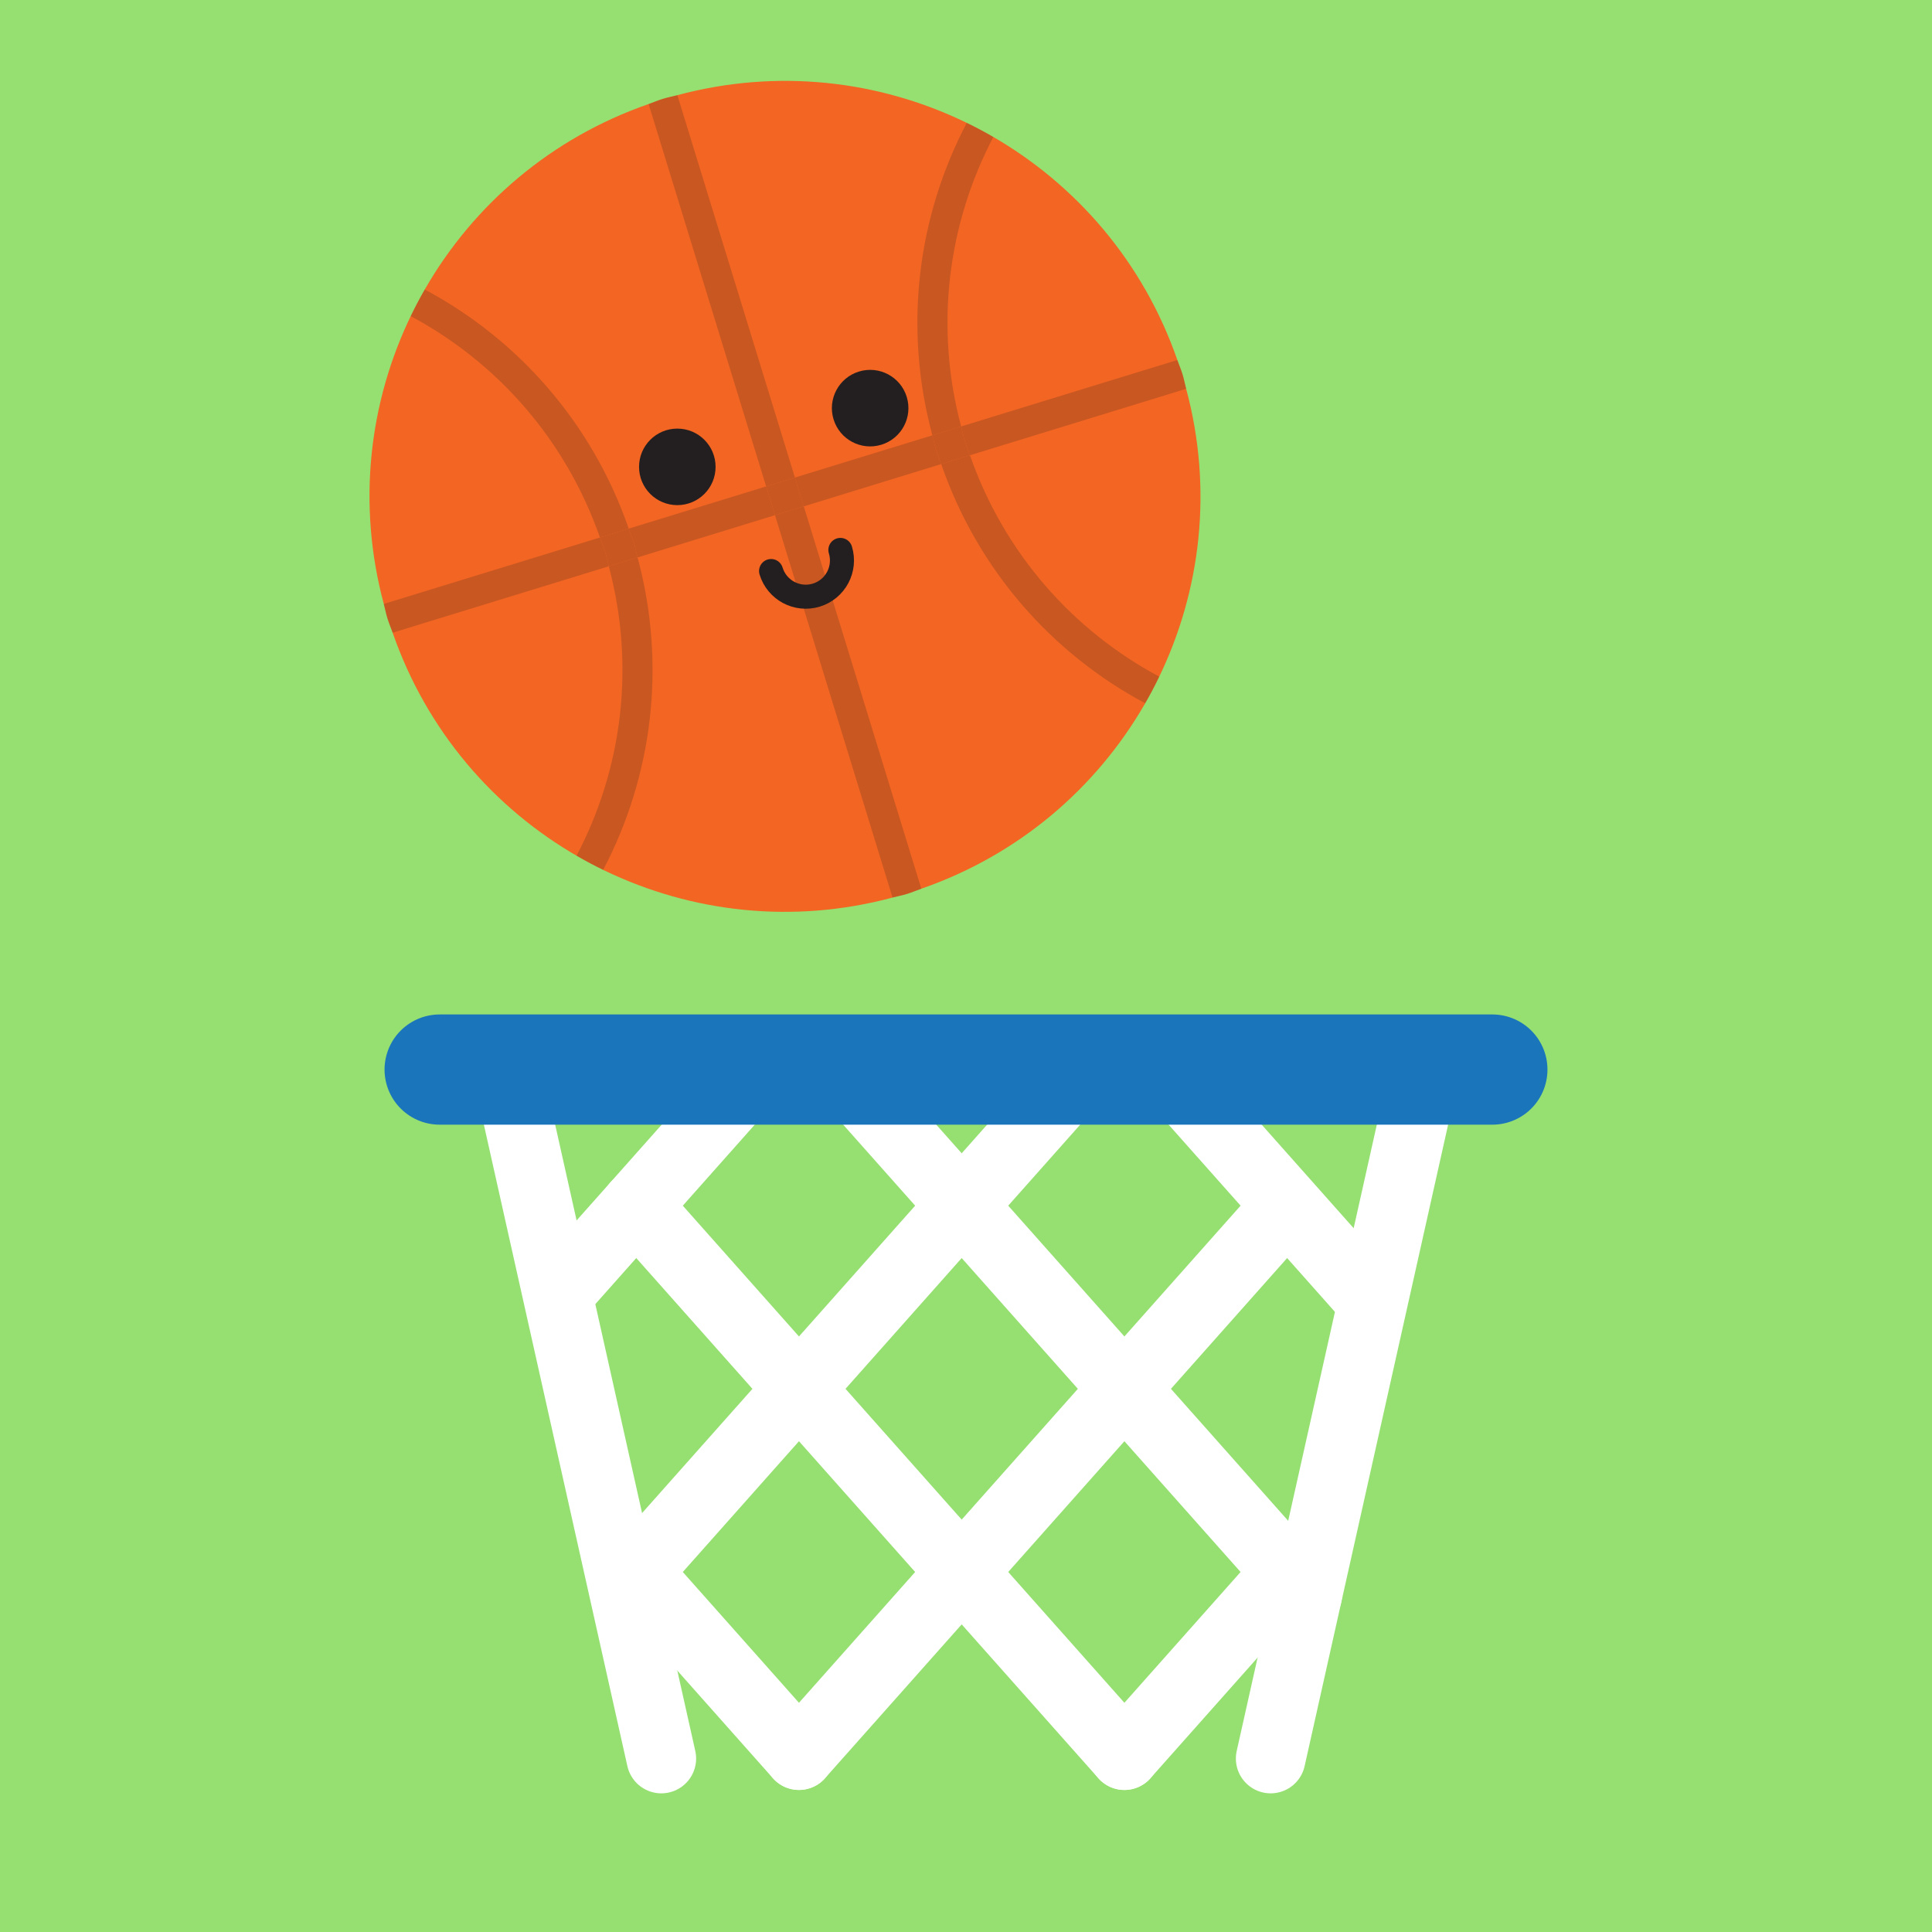 <?xml version="1.0" encoding="utf-8"?>
<!-- Generator: Adobe Illustrator 16.0.0, SVG Export Plug-In . SVG Version: 6.00 Build 0)  -->
<!DOCTYPE svg PUBLIC "-//W3C//DTD SVG 1.1//EN" "http://www.w3.org/Graphics/SVG/1.1/DTD/svg11.dtd">
<svg version="1.1" xmlns="http://www.w3.org/2000/svg" xmlns:xlink="http://www.w3.org/1999/xlink" x="0px" y="0px"
	 width="412.001px" height="412px" viewBox="0 0 412.001 412" enable-background="new 0 0 412.001 412" xml:space="preserve">
<g id="Layer_1">
</g>
<g id="amarillo" display="none">
	<rect display="inline" fill="#FEED72" width="412.001" height="412"/>
</g>
<g id="verde">
	<rect fill="#96E072" width="412.001" height="412"/>
</g>
<g id="azul" display="none">
	<rect display="inline" fill="#80CEEF" width="412.001" height="412"/>
</g>
<g id="torta1" display="none">
	<g display="inline">
		<g>
			<g>
				<path fill="#E92229" d="M171.161,92.807c0,7.965-6.455,14.424-14.42,14.424c-7.969,0-14.422-6.459-14.422-14.424
					c0-7.967,6.453-14.426,14.422-14.426C164.706,78.381,171.161,84.84,171.161,92.807z"/>
				<path fill="#E92229" d="M220.423,92.807c0,7.965-6.461,14.424-14.424,14.424c-7.969,0-14.426-6.459-14.426-14.424
					c0-7.967,6.457-14.426,14.426-14.426C213.962,78.381,220.423,84.84,220.423,92.807z"/>
				<circle fill="#E92229" cx="255.257" cy="92.807" r="14.424"/>
			</g>
			<path fill="#8C5330" d="M342.667,307.473c0,11.045-8.955,20-20,20H89.333c-11.045,0-20-8.955-20-20V116.805
				c0-11.045,8.955-20,20-20h233.334c11.045,0,20,8.955,20,20V307.473z"/>
			<g>
				<g>
					
						<line fill="#0B703B" stroke="#29B473" stroke-width="24.757" stroke-linecap="round" stroke-linejoin="round" stroke-miterlimit="10" x1="50.63" y1="320.24" x2="361.37" y2="320.24"/>
				</g>
			</g>
			<g>
				<path fill="#FFFFFF" d="M316.667,262.287c-0.064,0-0.133,0-0.197,0c-7.357,0.025-14.303,2.832-21.021,5.545
					c-5.67,2.289-11.025,4.451-15.539,4.455c-0.004,0-0.006,0-0.01,0c-3.912,0-8.787-1.945-13.947-4.008
					c-7.035-2.809-15.008-5.992-24.162-5.992c-12.164,0-19.502,3.416-25.398,6.162c-4.605,2.145-8.246,3.838-13.691,3.838
					c-3.033,0-6.232-1.492-10.285-3.383c-6.32-2.947-14.186-6.617-25.756-6.617c-9.582,0-17.564,3.16-24.609,5.947
					c-5.496,2.174-10.244,4.053-14.631,4.053c-3.381,0-7.787-1.92-12.453-3.953c-6.506-2.834-13.879-6.047-22.352-6.047
					c-10.016,0-17.939,3.162-23.281,6.236v15.809c0.578-0.307,1.119-0.701,1.6-1.189c0.078-0.08,8.297-8.047,21.682-8.047
					c5.711,0,11.484,2.516,17.064,4.947c5.703,2.484,11.598,5.053,17.74,5.053c6.914,0,13.313-2.533,19.502-4.98
					c6.236-2.469,12.684-5.02,19.738-5.02c8.633,0,14.494,2.734,20.164,5.379c4.869,2.271,9.906,4.621,15.877,4.621
					c8.379,0,13.918-2.578,19.275-5.072c5.443-2.535,10.584-4.928,19.814-4.928c6.605,0,13.035,2.566,19.252,5.051
					c6.096,2.434,12.396,4.949,18.857,4.949c0.006,0,0.014,0,0.021,0c7.082-0.006,13.896-2.758,20.484-5.418
					c5.814-2.348,11.305-4.564,16.111-4.582c0.051,0,0.102,0,0.152,0c15.18,0,24.287,7.967,24.637,8.279
					c0.418,0.381,0.881,0.676,1.361,0.932v-15.428C336.894,265.725,328.009,262.287,316.667,262.287z"/>
				<path fill="#FFFFFF" d="M92.614,233.096c5.711,0,11.484,2.516,17.064,4.947c5.703,2.484,11.598,5.053,17.74,5.053
					c6.914,0,13.313-2.533,19.502-4.98c6.236-2.469,12.684-5.02,19.738-5.02c8.633,0,14.494,2.734,20.164,5.379
					c4.869,2.271,9.906,4.621,15.877,4.621c8.379,0,13.918-2.578,19.275-5.072c5.443-2.535,10.584-4.928,19.814-4.928
					c6.605,0,13.035,2.566,19.252,5.051c6.096,2.434,12.396,4.949,18.857,4.949c0.006,0,0.014,0,0.021,0
					c7.082-0.006,13.896-2.758,20.484-5.418c5.814-2.348,11.305-4.564,16.111-4.582c0.051,0,0.102,0,0.152,0
					c15.18,0,24.287,7.967,24.637,8.279c0.418,0.381,0.881,0.676,1.361,0.932v-15.428c-5.773-3.154-14.658-6.592-26-6.592
					c-0.064,0-0.133,0-0.197,0c-7.357,0.025-14.303,2.832-21.021,5.545c-5.67,2.289-11.025,4.451-15.539,4.455
					c-0.004,0-0.006,0-0.01,0c-3.912,0-8.787-1.945-13.947-4.008c-7.035-2.809-15.008-5.992-24.162-5.992
					c-12.164,0-19.502,3.416-25.398,6.162c-4.605,2.145-8.246,3.838-13.691,3.838c-3.033,0-6.232-1.492-10.285-3.383
					c-6.32-2.947-14.186-6.617-25.756-6.617c-9.582,0-17.564,3.16-24.609,5.947c-5.496,2.174-10.244,4.053-14.631,4.053
					c-3.381,0-7.787-1.92-12.453-3.953c-6.506-2.834-13.879-6.047-22.352-6.047c-10.016,0-17.939,3.162-23.281,6.236v15.809
					c0.578-0.307,1.119-0.701,1.6-1.189C71.011,241.063,79.229,233.096,92.614,233.096z"/>
			</g>
			<path fill="#FF7BAC" d="M322.667,96.805H89.333c-11.045,0-20,8.955-20,20v18.473v10.195v26.883
				c0,15.211,12.238,27.543,27.334,27.543s27.334-12.332,27.334-27.543c0,15.211,12.236,27.543,27.332,27.543
				s27.334-12.332,27.334-27.543c0,15.211,12.238,27.543,27.332,27.543c15.096,0,27.334-12.332,27.334-27.543
				c0,15.211,12.238,27.543,27.334,27.543c15.094,0,27.332-12.332,27.332-27.543c0,15.211,12.238,27.543,27.334,27.543
				s27.334-12.332,27.334-27.543v-26.883v-10.195v-18.473C342.667,105.76,333.712,96.805,322.667,96.805z"/>
			<g>
				<circle fill="#FFFFFF" cx="102.97" cy="144.316" r="8.75"/>
				<circle fill="#FFFFFF" cx="154.485" cy="144.316" r="8.75"/>
				<circle fill="#FFFFFF" cx="206.001" cy="144.316" r="8.75"/>
				<circle fill="#FFFFFF" cx="257.517" cy="144.316" r="8.75"/>
				<circle fill="#FFFFFF" cx="309.032" cy="144.316" r="8.75"/>
			</g>
		</g>
	</g>
</g>
<g id="torta2" display="none">
	<g display="inline">
		<g>
			<g>
				<path fill="#E92229" d="M227.779,145.419c0,6.179-5.008,11.189-11.187,11.189c-6.183,0-11.188-5.011-11.188-11.189
					c0-6.181,5.006-11.192,11.188-11.192C222.771,134.227,227.779,139.238,227.779,145.419z"/>
				<path fill="#E92229" d="M265.997,145.419c0,6.179-5.013,11.189-11.19,11.189c-6.182,0-11.191-5.011-11.191-11.189
					c0-6.181,5.01-11.192,11.191-11.192C260.984,134.227,265.997,139.238,265.997,145.419z"/>
				<circle fill="#E92229" cx="293.021" cy="145.419" r="11.19"/>
			</g>
			<path fill="#8C5330" d="M360.834,311.956c0,8.569-6.947,15.517-15.517,15.517H164.297c-8.568,0-15.516-6.947-15.516-15.517
				v-147.92c0-8.569,6.947-15.517,15.516-15.517h181.021c8.569,0,15.517,6.947,15.517,15.517V311.956z"/>
			<g>
				<g>
					
						<line fill="#0B703B" stroke="#29B473" stroke-width="19.207" stroke-linecap="round" stroke-linejoin="round" stroke-miterlimit="10" x1="134.271" y1="321.862" x2="375.344" y2="321.862"/>
				</g>
			</g>
			<g>
				<path fill="#FFFFFF" d="M340.663,276.902c-0.05,0-0.103,0-0.153,0c-5.708,0.019-11.096,2.196-16.309,4.301
					c-4.398,1.775-8.554,3.454-12.055,3.456c-0.003,0-0.005,0-0.008,0c-3.035,0-6.816-1.509-10.82-3.108
					c-5.458-2.18-11.643-4.648-18.745-4.648c-9.437,0-15.13,2.649-19.704,4.78c-3.573,1.663-6.397,2.977-10.621,2.977
					c-2.354,0-4.836-1.157-7.979-2.623c-4.903-2.287-11.006-5.134-19.982-5.134c-7.434,0-13.625,2.451-19.091,4.613
					c-4.265,1.687-7.947,3.144-11.352,3.144c-2.622,0-6.041-1.489-9.66-3.066c-5.047-2.198-10.768-4.69-17.341-4.69
					c-7.77,0-13.918,2.453-18.062,4.838v12.265c0.448-0.238,0.868-0.545,1.24-0.924c0.062-0.062,6.438-6.242,16.821-6.242
					c4.431,0,8.91,1.952,13.239,3.838c4.424,1.927,8.997,3.92,13.762,3.92c5.364,0,10.329-1.966,15.131-3.863
					c4.837-1.915,9.839-3.895,15.312-3.895c6.698,0,11.245,2.121,15.644,4.172c3.778,1.763,7.686,3.586,12.318,3.586
					c6.5,0,10.797-2.001,14.953-3.936c4.223-1.967,8.211-3.822,15.372-3.822c5.125,0,10.113,1.991,14.936,3.919
					c4.729,1.887,9.617,3.839,14.63,3.839c0.005,0,0.01,0,0.017,0c5.494-0.004,10.781-2.139,15.892-4.203
					c4.511-1.822,8.771-3.541,12.5-3.555c0.039,0,0.078,0,0.118,0c11.776,0,18.842,6.181,19.112,6.423
					c0.325,0.296,0.684,0.524,1.057,0.723v-11.969C356.354,279.568,349.462,276.902,340.663,276.902z"/>
				<path fill="#FFFFFF" d="M166.843,254.255c4.431,0,8.91,1.951,13.239,3.838c4.424,1.928,8.997,3.92,13.762,3.92
					c5.364,0,10.329-1.965,15.131-3.864c4.837-1.914,9.839-3.894,15.312-3.894c6.698,0,11.245,2.122,15.644,4.173
					c3.778,1.762,7.686,3.585,12.318,3.585c6.5,0,10.797-2,14.953-3.935c4.223-1.967,8.211-3.823,15.372-3.823
					c5.125,0,10.113,1.991,14.936,3.918c4.729,1.889,9.617,3.84,14.63,3.84c0.005,0,0.01,0,0.017,0
					c5.494-0.004,10.781-2.139,15.892-4.203c4.511-1.821,8.771-3.541,12.5-3.555c0.039,0,0.078,0,0.118,0
					c11.776,0,18.842,6.181,19.112,6.424c0.325,0.295,0.684,0.524,1.057,0.722v-11.969c-4.479-2.447-11.372-5.113-20.171-5.113
					c-0.05,0-0.103,0-0.153,0c-5.708,0.02-11.096,2.197-16.309,4.301c-4.398,1.777-8.554,3.454-12.055,3.457
					c-0.003,0-0.005,0-0.008,0c-3.035,0-6.816-1.509-10.82-3.109c-5.458-2.179-11.643-4.648-18.745-4.648
					c-9.437,0-15.13,2.649-19.704,4.78c-3.573,1.663-6.397,2.978-10.621,2.978c-2.354,0-4.836-1.158-7.979-2.624
					c-4.903-2.288-11.006-5.134-19.982-5.134c-7.434,0-13.625,2.451-19.091,4.613c-4.265,1.687-7.947,3.145-11.352,3.145
					c-2.622,0-6.041-1.49-9.66-3.067c-5.047-2.198-10.768-4.69-17.341-4.69c-7.77,0-13.918,2.453-18.062,4.838v12.265
					c0.448-0.238,0.868-0.544,1.24-0.924C150.083,260.436,156.459,254.255,166.843,254.255z"/>
			</g>
			<path fill="#FF7BAC" d="M345.317,148.52H164.297c-8.568,0-15.516,6.947-15.516,15.517v14.331v7.91v20.854
				c0,11.801,9.494,21.368,21.205,21.368c11.712,0,21.207-9.567,21.207-21.368c0,11.801,9.492,21.368,21.204,21.368
				c11.71,0,21.205-9.567,21.205-21.368c0,11.801,9.494,21.368,21.204,21.368c11.712,0,21.206-9.567,21.206-21.368
				c0,11.801,9.495,21.368,21.205,21.368s21.205-9.567,21.205-21.368c0,11.801,9.494,21.368,21.205,21.368
				c11.712,0,21.206-9.567,21.206-21.368v-20.854v-7.91v-14.331C360.834,155.467,353.887,148.52,345.317,148.52z"/>
			<g>
				<circle fill="#FFFFFF" cx="174.876" cy="185.38" r="6.788"/>
				<circle fill="#FFFFFF" cx="214.843" cy="185.38" r="6.788"/>
				<circle fill="#FFFFFF" cx="254.808" cy="185.38" r="6.788"/>
				<circle fill="#FFFFFF" cx="294.774" cy="185.38" r="6.788"/>
				<circle fill="#FFFFFF" cx="334.74" cy="185.38" r="6.788"/>
			</g>
		</g>
	</g>
	<g display="inline">
		<g>
			<g>
				
					<line fill="#A6A8AB" stroke="#A6A8AB" stroke-width="13.899" stroke-linecap="round" stroke-linejoin="round" stroke-miterlimit="10" x1="78.476" y1="143.906" x2="78.476" y2="237.242"/>
				<g>
					<g>
						<path fill="#A6A8AB" d="M100.255,120.143H56.698c-11.051,0-20.041,8.991-20.041,20.043v17.383
							c0,11.051,8.99,20.041,20.041,20.041h43.557c11.051,0,20.04-8.99,20.04-20.041v-17.383
							C120.295,129.134,111.306,120.143,100.255,120.143z"/>
						
							<line fill="#A6A8AB" stroke="#A6A8AB" stroke-width="18.57" stroke-linecap="round" stroke-linejoin="round" stroke-miterlimit="10" x1="46.177" y1="91.947" x2="46.177" y2="158.533"/>
						
							<line fill="#A6A8AB" stroke="#A6A8AB" stroke-width="18.57" stroke-linecap="round" stroke-linejoin="round" stroke-miterlimit="10" x1="111.174" y1="91.947" x2="111.174" y2="158.533"/>
						
							<line fill="#A6A8AB" stroke="#A6A8AB" stroke-width="18.57" stroke-linecap="round" stroke-linejoin="round" stroke-miterlimit="10" x1="78.365" y1="91.947" x2="78.365" y2="158.533"/>
					</g>
				</g>
				<g>
					<g>
						
							<line fill="none" stroke="#231F20" stroke-width="6.122" stroke-linecap="round" stroke-linejoin="round" stroke-miterlimit="10" x1="69.442" y1="133.643" x2="69.442" y2="140.963"/>
						
							<line fill="none" stroke="#231F20" stroke-width="6.122" stroke-linecap="round" stroke-linejoin="round" stroke-miterlimit="10" x1="87.511" y1="133.643" x2="87.511" y2="140.963"/>
					</g>
					
						<path fill="none" stroke="#231F20" stroke-width="4.89" stroke-linecap="round" stroke-linejoin="round" stroke-miterlimit="10" d="
						M85.844,153.396c0,4.07-3.297,7.369-7.368,7.369c-4.068,0-7.366-3.299-7.366-7.369"/>
				</g>
				<g>
					<path fill="#EC1C24" d="M78.476,334.534c-11.515,0-20.849-9.334-20.849-20.849V225.91c0-11.515,9.334-20.849,20.849-20.849
						s20.849,9.334,20.849,20.849v87.775C99.324,325.2,89.99,334.534,78.476,334.534z"/>
				</g>
				<g>
					<circle fill="#FFDA00" cx="78.476" cy="293.061" r="6.94"/>
					<circle fill="#FFDA00" cx="78.476" cy="251.363" r="6.94"/>
				</g>
			</g>
		</g>
	</g>
	
		<path display="inline" fill="#FFFFFF" stroke="#FFFFFF" stroke-width="4" stroke-linecap="round" stroke-linejoin="round" stroke-miterlimit="10" d="
		M69.689,152.887c0,0.033-0.006,0.068-0.006,0.102v0.549c0,4.857,3.938,8.793,8.793,8.793s8.793-3.936,8.793-8.793v-0.549
		c0-0.033-0.006-0.068-0.006-0.102H69.689z"/>
</g>
<g id="diente" display="none">
	<g display="inline">
		<path fill="#FFFFFF" d="M295.952,129.974h-82.291c-28.869,0-52.355,23.487-52.355,52.358v23.543
			c0,10.719,3.482,26.401,8.873,39.954c3.471,8.725,7.375,15.525,11.484,20.803v34.408c0,16.727,13.559,30.286,30.285,30.286
			s30.287-13.56,30.287-30.286v-17.31h0.102c0.01-6.874,5.59-12.447,12.465-12.447s12.451,5.573,12.461,12.447h0.115v17.31
			c0,16.727,13.561,30.286,30.287,30.286s30.285-13.56,30.285-30.286v-34.409c4.109-5.277,8.014-12.076,11.484-20.8
			c5.393-13.554,8.875-29.237,8.875-39.956v-23.543C348.31,153.461,324.823,129.974,295.952,129.974z"/>
	</g>
	<g display="inline">
		<g>
			
				<line fill="#A6A8AB" stroke="#FFFFFF" stroke-width="13.123" stroke-linecap="round" stroke-linejoin="round" stroke-miterlimit="10" x1="92.206" y1="156.292" x2="128.826" y2="156.292"/>
			
				<line fill="#A6A8AB" stroke="#FFFFFF" stroke-width="13.123" stroke-linecap="round" stroke-linejoin="round" stroke-miterlimit="10" x1="92.206" y1="137.692" x2="128.826" y2="137.692"/>
			
				<line fill="#A6A8AB" stroke="#FFFFFF" stroke-width="13.123" stroke-linecap="round" stroke-linejoin="round" stroke-miterlimit="10" x1="92.206" y1="119.093" x2="128.826" y2="119.093"/>
			
				<line fill="#A6A8AB" stroke="#FFFFFF" stroke-width="13.123" stroke-linecap="round" stroke-linejoin="round" stroke-miterlimit="10" x1="92.206" y1="100.493" x2="128.826" y2="100.493"/>
		</g>
		
			<line fill="#A6A8AB" stroke="#FFFFFF" stroke-width="13.123" stroke-linecap="round" stroke-linejoin="round" stroke-miterlimit="10" x1="77.874" y1="131.761" x2="77.874" y2="219.886"/>
		
			<line fill="#A6A8AB" stroke="#1B75BB" stroke-width="44.696" stroke-linecap="round" stroke-linejoin="round" stroke-miterlimit="10" x1="77.874" y1="227.808" x2="77.874" y2="313.058"/>
		
			<path fill="#1B75BB" stroke="#1B75BB" stroke-width="14.469" stroke-linecap="round" stroke-linejoin="round" stroke-miterlimit="10" d="
			M87.831,88.269c6.455,0,11.688,5.234,11.688,11.689v56.871c0,6.455-5.232,11.688-11.688,11.688H67.919
			c-6.457,0-11.689-5.232-11.689-11.688V99.958c0-6.455,5.232-11.689,11.689-11.689H87.831z"/>
		<g>
			
				<line fill="none" stroke="#231F20" stroke-width="8" stroke-linecap="round" stroke-linejoin="round" stroke-miterlimit="10" x1="67.344" y1="123.507" x2="67.344" y2="130.421"/>
			
				<line fill="none" stroke="#231F20" stroke-width="8" stroke-linecap="round" stroke-linejoin="round" stroke-miterlimit="10" x1="88.404" y1="123.507" x2="88.404" y2="130.421"/>
		</g>
		
			<path fill="none" stroke="#231F20" stroke-width="4.617" stroke-linecap="round" stroke-linejoin="round" stroke-miterlimit="10" d="
			M84.83,144.472c0,3.844-3.115,6.957-6.956,6.957c-3.842,0-6.956-3.113-6.956-6.957"/>
		
			<line fill="#A6A8AB" stroke="#FFFFFF" stroke-width="13.123" stroke-linecap="round" stroke-linejoin="round" stroke-miterlimit="10" x1="77.874" y1="293.173" x2="77.874" y2="313.058"/>
		
			<path fill="#FFFFFF" stroke="#FFFFFF" stroke-width="3" stroke-linecap="round" stroke-linejoin="round" stroke-miterlimit="10" d="
			M69.087,144.228c0,0.034-0.006,0.068-0.006,0.103v0.549c0,4.856,3.938,8.793,8.793,8.793s8.793-3.937,8.793-8.793v-0.549
			c0-0.034-0.006-0.068-0.006-0.103H69.087z"/>
	</g>
</g>
<g id="basquet">
	<g>
		<g>
			
				<line fill="#A6A8AB" stroke="#FFFFFF" stroke-width="14.837" stroke-linecap="round" stroke-linejoin="round" stroke-miterlimit="10" x1="141.03" y1="375.013" x2="108.304" y2="228.729"/>
			
				<line fill="#A6A8AB" stroke="#FFFFFF" stroke-width="14.837" stroke-linecap="round" stroke-linejoin="round" stroke-miterlimit="10" x1="270.97" y1="375.013" x2="303.696" y2="228.729"/>
			<g>
				
					<line fill="#A6A8AB" stroke="#FFFFFF" stroke-width="14.837" stroke-linecap="round" stroke-linejoin="round" stroke-miterlimit="10" x1="161.794" y1="227.72" x2="121.28" y2="273.322"/>
				
					<line fill="#A6A8AB" stroke="#FFFFFF" stroke-width="14.837" stroke-linecap="round" stroke-linejoin="round" stroke-miterlimit="10" x1="230.294" y1="228.73" x2="133.839" y2="337.306"/>
				
					<line fill="#A6A8AB" stroke="#FFFFFF" stroke-width="14.837" stroke-linecap="round" stroke-linejoin="round" stroke-miterlimit="10" x1="272.638" y1="259.186" x2="170.382" y2="374.289"/>
				
					<line fill="#A6A8AB" stroke="#FFFFFF" stroke-width="14.837" stroke-linecap="round" stroke-linejoin="round" stroke-miterlimit="10" x1="276.083" y1="333.426" x2="239.78" y2="374.289"/>
			</g>
			<g>
				
					<line fill="#A6A8AB" stroke="#FFFFFF" stroke-width="14.837" stroke-linecap="round" stroke-linejoin="round" stroke-miterlimit="10" x1="249.271" y1="228.734" x2="290.487" y2="275.13"/>
				
					<line fill="#A6A8AB" stroke="#FFFFFF" stroke-width="14.837" stroke-linecap="round" stroke-linejoin="round" stroke-miterlimit="10" x1="180.954" y1="229.952" x2="278.784" y2="340.076"/>
				
					<line fill="#A6A8AB" stroke="#FFFFFF" stroke-width="14.837" stroke-linecap="round" stroke-linejoin="round" stroke-miterlimit="10" x1="135.681" y1="257.109" x2="239.782" y2="374.291"/>
				
					<line fill="#A6A8AB" stroke="#FFFFFF" stroke-width="14.837" stroke-linecap="round" stroke-linejoin="round" stroke-miterlimit="10" x1="135.687" y1="335.233" x2="170.38" y2="374.288"/>
			</g>
		</g>
		
			<line fill="#A6A8AB" stroke="#1B75BB" stroke-width="23.505" stroke-linecap="round" stroke-linejoin="round" stroke-miterlimit="10" x1="93.757" y1="228.086" x2="318.245" y2="228.086"/>
	</g>
	<g>
		<path fill="#F26522" d="M251.068,76.771c-7.259-20.914-21.618-37.443-39.557-47.749c-1.853-1.064-3.747-2.053-5.677-2.982
			c-18.521-8.927-40.127-11.449-61.378-5.747c-1.041,0.282-2.083,0.466-3.118,0.792c-1.033,0.314-2,0.74-3.015,1.1
			C117.54,29.397,101.08,43.62,90.77,61.407c-1.077,1.854-2.085,3.739-3.021,5.668c-9.056,18.589-11.645,40.33-5.906,61.717
			c0.281,1.036,0.47,2.077,0.791,3.117c0.317,1.028,0.744,2,1.1,3.015c7.256,20.916,21.604,37.449,39.547,47.748
			c1.855,1.069,3.747,2.06,5.678,2.989c18.52,8.929,40.132,11.453,61.384,5.744c1.041-0.279,2.08-0.472,3.112-0.785
			c1.039-0.317,2.007-0.75,3.021-1.103c20.788-7.215,37.249-21.442,47.56-39.234c1.073-1.848,2.084-3.731,3.015-5.658
			c9.063-18.6,11.648-40.342,5.897-61.725c-0.274-1.032-0.458-2.072-0.78-3.107C251.851,78.756,251.42,77.785,251.068,76.771z"/>
		<g opacity="0.2">
			<path fill="#231F20" d="M129.827,120.755c5.728,21.443,2.8,43.332-6.872,61.726c1.853,1.076,3.737,2.084,5.667,3.022
				c10.44-19.854,13.58-43.493,7.337-66.63L129.827,120.755z"/>
			<path fill="#231F20" d="M87.587,67.414c18.328,9.794,33.047,26.251,40.354,47.212l6.135-1.89
				c-7.835-22.651-23.709-40.441-43.506-50.998C89.506,63.591,88.518,65.485,87.587,67.414z"/>
			<path fill="#231F20" d="M247.207,144.294c-18.338-9.795-33.053-26.257-40.364-47.214l-6.13,1.882
				c7.836,22.653,23.712,40.443,43.506,51.01C245.289,148.114,246.28,146.224,247.207,144.294z"/>
			<path fill="#231F20" d="M204.96,90.944c-5.721-21.444-2.795-43.324,6.871-61.729c-1.848-1.072-3.731-2.084-5.659-3.014
				c-10.439,19.852-13.587,43.488-7.339,66.631L204.96,90.944z"/>
			<path fill="#231F20" d="M200.713,98.962c-0.346-1.017-0.775-1.985-1.096-3.015c-0.318-1.033-0.509-2.081-0.784-3.115
				l-29.316,9.01l1.888,6.134L200.713,98.962z"/>
			<path fill="#231F20" d="M127.941,114.626L81.84,128.793c0.282,1.04,0.466,2.084,0.793,3.118c0.313,1.036,0.741,2.001,1.098,3.014
				l46.097-14.17c-0.279-1.037-0.47-2.081-0.786-3.11C128.723,116.61,128.296,115.641,127.941,114.626z"/>
			<path fill="#231F20" d="M134.076,112.736c0.35,1.017,0.783,1.987,1.097,3.016c0.32,1.042,0.508,2.084,0.786,3.121l29.312-9.015
				l-1.886-6.127L134.076,112.736z"/>
			<path fill="#231F20" d="M206.843,97.08l46.109-14.171c-0.279-1.041-0.472-2.081-0.785-3.113c-0.317-1.04-0.749-2.005-1.103-3.021
				L204.96,90.944c0.278,1.042,0.469,2.084,0.787,3.112C206.065,95.095,206.497,96.068,206.843,97.08z"/>
			<path fill="#231F20" d="M134.076,112.736l-6.135,1.89c0.354,1.015,0.781,1.984,1.1,3.019c0.316,1.029,0.507,2.073,0.786,3.11
				l6.132-1.882c-0.278-1.037-0.466-2.079-0.786-3.121C134.859,114.724,134.426,113.753,134.076,112.736z"/>
			<path fill="#231F20" d="M200.713,98.962l6.13-1.882c-0.346-1.012-0.777-1.985-1.096-3.023c-0.318-1.028-0.509-2.07-0.787-3.112
				l-6.127,1.888c0.275,1.034,0.466,2.082,0.784,3.115C199.938,96.977,200.367,97.945,200.713,98.962z"/>
			<path fill="#231F20" d="M165.271,109.858l25.069,81.549c1.037-0.28,2.078-0.469,3.116-0.79c1.028-0.318,2-0.744,3.015-1.099
				l-25.066-81.543L165.271,109.858z"/>
			<path fill="#231F20" d="M169.517,101.842l-25.068-81.538c-1.032,0.274-2.071,0.458-3.107,0.78
				c-1.038,0.315-2.008,0.747-3.021,1.1l25.064,81.548L169.517,101.842z"/>
			<polygon fill="#231F20" points="165.271,109.858 171.404,107.976 169.517,101.842 163.385,103.731 			"/>
		</g>
		
			<path fill="none" stroke="#231F20" stroke-width="5.127" stroke-linecap="round" stroke-linejoin="round" stroke-miterlimit="10" d="
			M179.214,117.272c1.243,4.08-1.059,8.397-5.14,9.64c-4.08,1.243-8.398-1.059-9.641-5.138"/>
		<path fill="#231F20" d="M193.367,84.655c1.313,4.314-1.117,8.873-5.429,10.186c-4.312,1.313-8.869-1.115-10.184-5.429
			c-1.312-4.31,1.117-8.869,5.429-10.182C187.497,77.917,192.055,80.348,193.367,84.655z"/>
		<circle fill="#231F20" cx="144.439" cy="99.56" r="8.16"/>
	</g>
</g>
<g id="_x34_" display="none">
	
		<line display="inline" fill="none" stroke="#000000" stroke-width="5" stroke-miterlimit="10" x1="-6.274" y1="206" x2="414.91" y2="206"/>
	
		<line display="inline" fill="none" stroke="#000000" stroke-width="5" stroke-miterlimit="10" x1="204.318" y1="416.592" x2="204.318" y2="-4.593"/>
</g>
<g id="_x32_H" display="none">
	
		<line display="inline" fill="none" stroke="#000000" stroke-width="5" stroke-miterlimit="10" x1="-6.274" y1="206" x2="414.91" y2="206"/>
</g>
<g id="_x32_V" display="none">
	
		<line display="inline" fill="none" stroke="#000000" stroke-width="5" stroke-miterlimit="10" x1="204.318" y1="416.592" x2="204.318" y2="-4.593"/>
</g>
<g id="_x36_" display="none">
	
		<line display="inline" fill="none" stroke="#000000" stroke-width="5" stroke-miterlimit="10" x1="-6.274" y1="276" x2="414.91" y2="276"/>
	
		<line display="inline" fill="none" stroke="#000000" stroke-width="5" stroke-miterlimit="10" x1="144.318" y1="416.592" x2="144.318" y2="-4.593"/>
	
		<line display="inline" fill="none" stroke="#000000" stroke-width="5" stroke-miterlimit="10" x1="284.318" y1="416.592" x2="284.318" y2="-4.593"/>
	
		<line display="inline" fill="none" stroke="#000000" stroke-width="5" stroke-miterlimit="10" x1="-6.274" y1="136" x2="414.91" y2="136"/>
</g>
<g id="cositas" display="none">
</g>
</svg>
